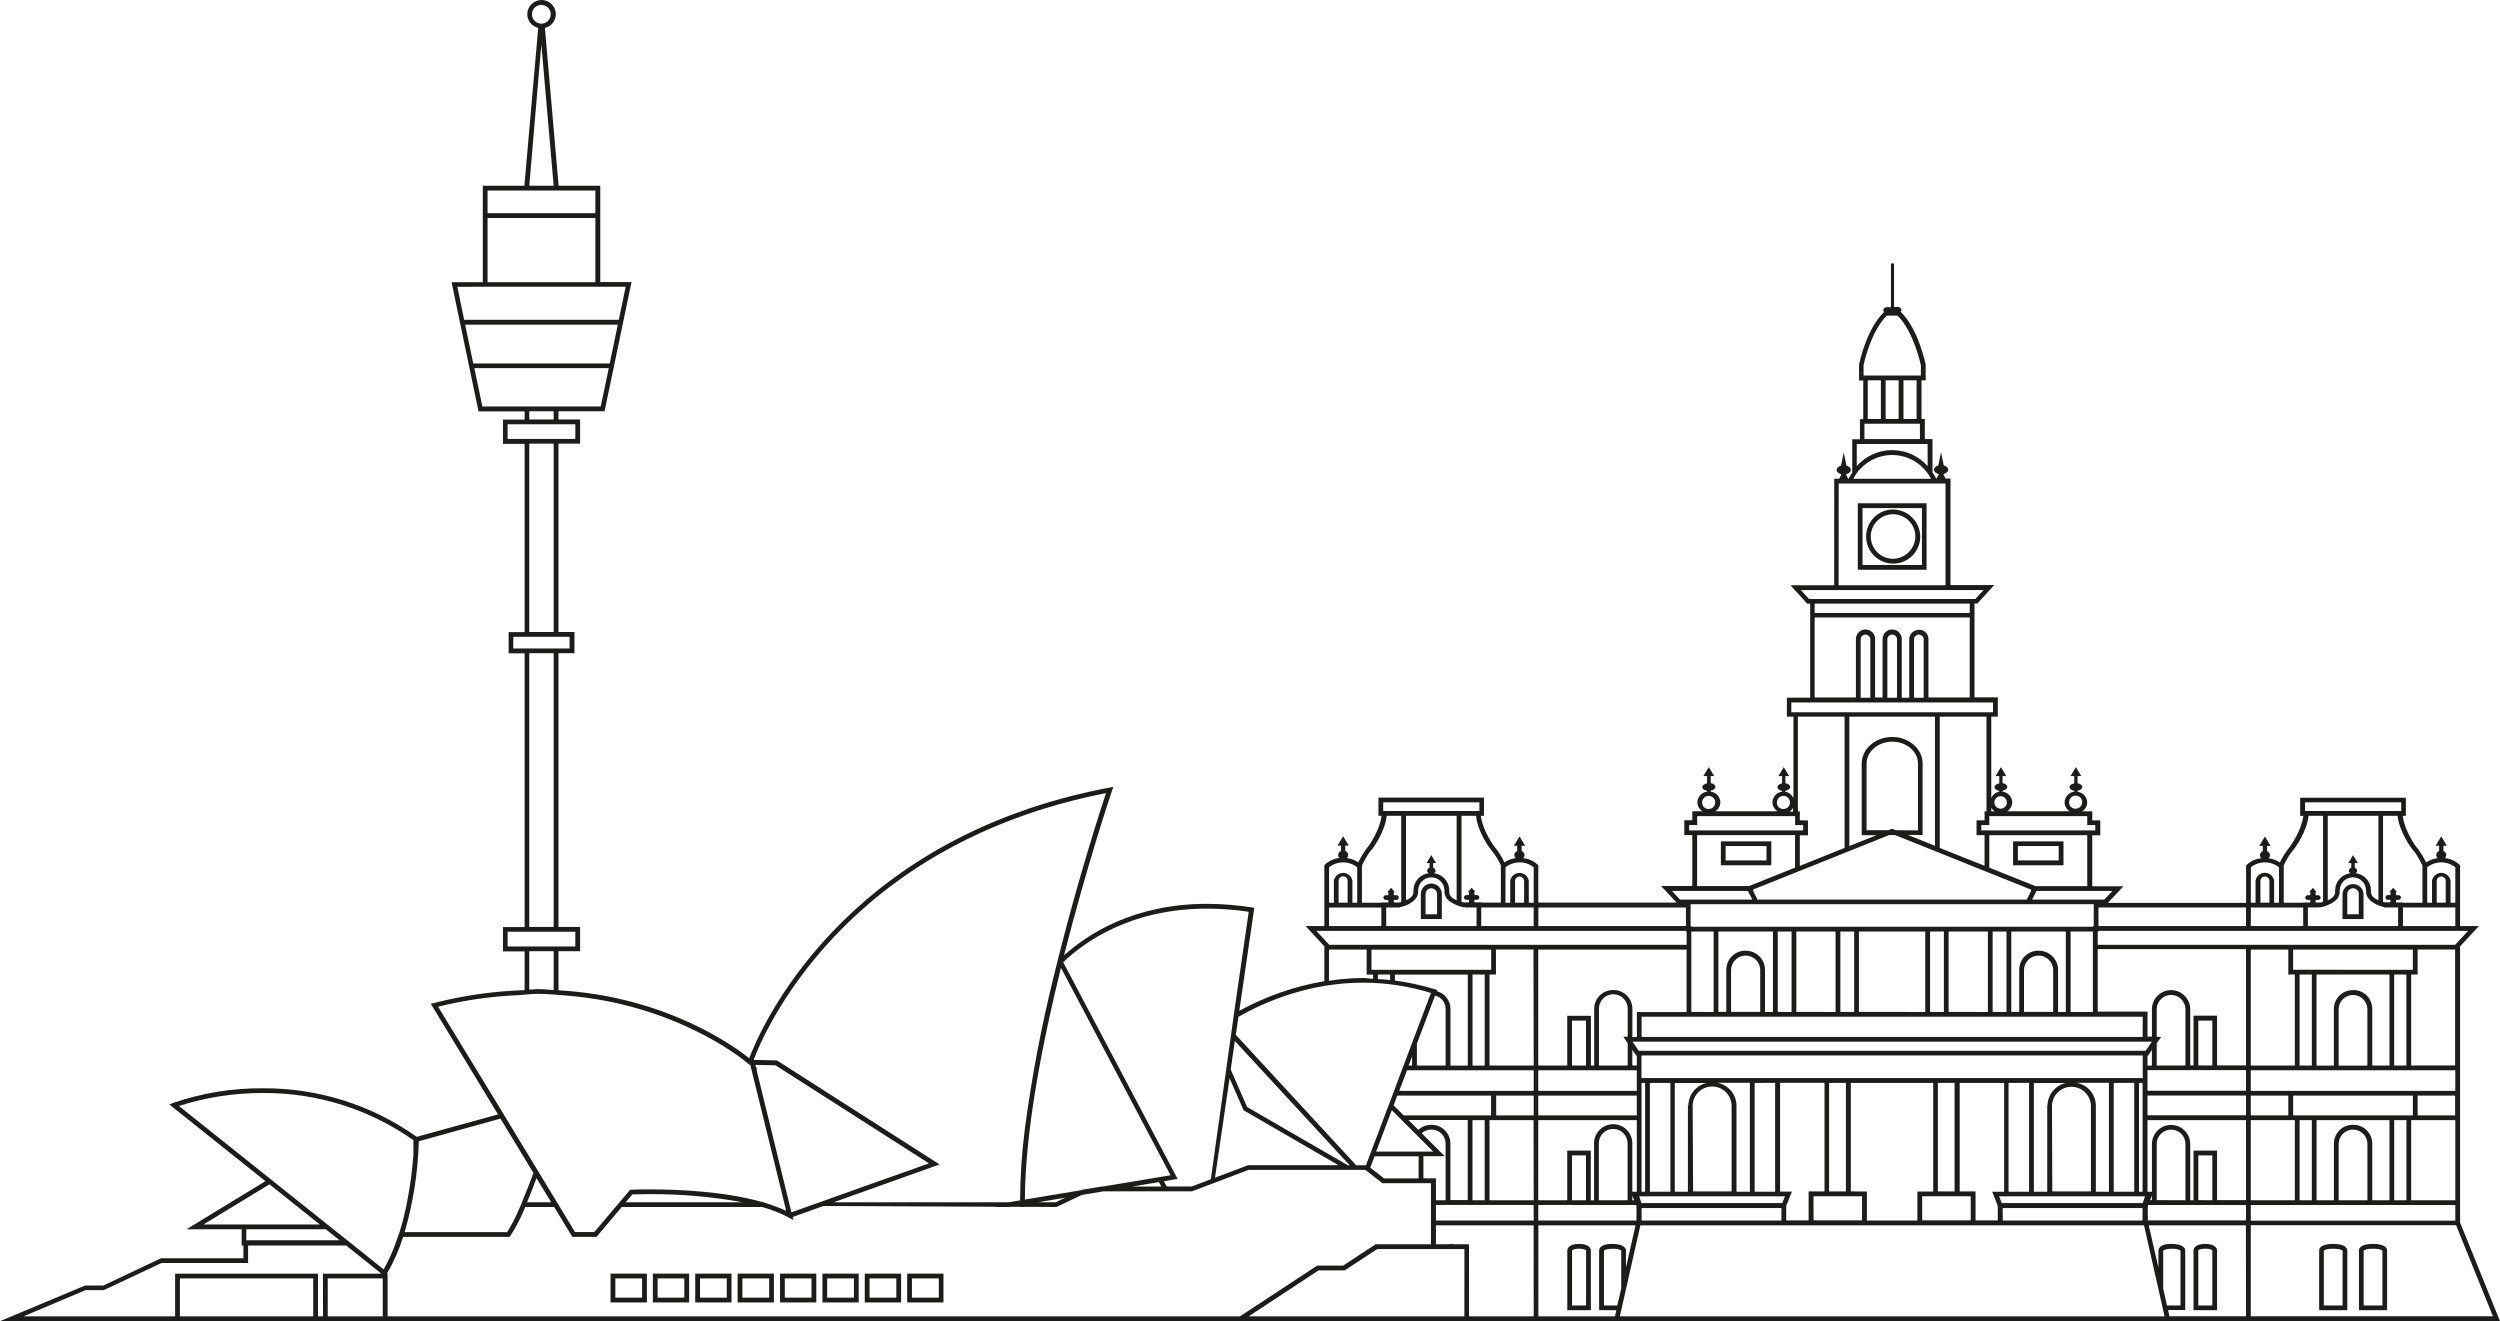 <svg preserveAspectRatio="xMidYMax meet" width="123" height="65" viewBox="0 0 123 65" fill="none" xmlns="http://www.w3.org/2000/svg">
<g clip-path="url(#clip0_87_42975)">
<path d="M30.039 64.08H31.827V62.663H30.039V64.08ZM30.275 62.898H31.591V63.845H30.275V62.898Z" fill="#1C1C1A"/>
<path d="M32.12 64.08H33.905V62.663H32.12V64.08ZM32.354 62.898H33.669V63.845H32.354V62.898Z" fill="#1C1C1A"/>
<path d="M34.206 64.08H35.991V62.663H34.206V64.08ZM34.442 62.898H35.757V63.845H34.442V62.898Z" fill="#1C1C1A"/>
<path d="M36.291 64.08H38.076V62.663H36.291V64.08ZM36.526 62.898H37.843V63.845H36.526V62.898Z" fill="#1C1C1A"/>
<path d="M38.378 64.08H40.162V62.663H38.378V64.08ZM38.612 62.898H39.927V63.845H38.612V62.898Z" fill="#1C1C1A"/>
<path d="M40.464 64.08H42.248V62.663H40.464V64.08ZM40.697 62.898H42.013V63.845H40.697V62.898Z" fill="#1C1C1A"/>
<path d="M42.546 64.08H44.334V62.663H42.546V64.08ZM42.782 62.898H44.1V63.845H42.782V62.898Z" fill="#1C1C1A"/>
<path d="M44.634 64.08H46.419V62.663H44.634V64.08ZM44.867 62.898H46.19V63.845H44.867V62.898Z" fill="#1C1C1A"/>
<path d="M77.691 61.2C77.153 61.2 77.114 61.469 77.111 61.508V64.463H78.269V61.5C78.266 61.469 78.231 61.2 77.691 61.2ZM78.034 64.23H77.345V61.529C77.354 61.503 77.437 61.435 77.694 61.435C77.951 61.435 78.029 61.511 78.037 61.511L78.034 64.23Z" fill="#1C1C1A"/>
<path d="M70.938 43.986C70.938 43.849 70.884 43.718 70.787 43.621C70.69 43.524 70.559 43.47 70.421 43.47C70.284 43.47 70.153 43.524 70.056 43.621C69.959 43.718 69.905 43.849 69.905 43.986V45.217H70.938V43.986ZM70.704 44.983H70.138V43.986C70.138 43.911 70.168 43.839 70.221 43.786C70.274 43.733 70.346 43.703 70.421 43.703C70.497 43.703 70.569 43.733 70.622 43.786C70.675 43.839 70.704 43.911 70.704 43.986V44.983Z" fill="#1C1C1A"/>
<path d="M87.148 41.395H84.667V42.573H87.148V41.395ZM86.912 42.333H84.9V41.624H86.912V42.333Z" fill="#1C1C1A"/>
<path d="M116.753 61.2C116.138 61.2 116.069 61.428 116.061 61.495V64.463H117.446V61.508C117.439 61.428 117.369 61.2 116.753 61.2ZM117.215 64.23H116.292V61.532C116.312 61.511 116.406 61.435 116.753 61.435C117.101 61.435 117.193 61.511 117.215 61.532V64.23Z" fill="#1C1C1A"/>
<path d="M114.794 61.2C114.179 61.2 114.108 61.429 114.103 61.497V64.463H115.488V61.508C115.472 61.428 115.409 61.2 114.794 61.2ZM115.255 64.23H114.332V61.532C114.352 61.511 114.446 61.435 114.794 61.435C115.141 61.435 115.232 61.511 115.255 61.532V64.23Z" fill="#1C1C1A"/>
<path d="M109.079 61.508C109.079 61.469 109.036 61.2 108.5 61.2C107.963 61.2 107.924 61.469 107.921 61.5V64.463H109.079V61.508ZM108.846 64.23H108.156V61.511C108.156 61.511 108.223 61.435 108.5 61.435C108.776 61.435 108.838 61.503 108.847 61.529L108.846 64.23Z" fill="#1C1C1A"/>
<path d="M116.286 43.986C116.279 43.854 116.221 43.729 116.125 43.638C116.028 43.547 115.901 43.496 115.768 43.496C115.636 43.496 115.508 43.547 115.412 43.638C115.316 43.729 115.258 43.854 115.251 43.986V45.217H116.286V43.986ZM116.052 44.983H115.486V43.986C115.486 43.911 115.516 43.839 115.569 43.786C115.622 43.733 115.694 43.703 115.769 43.703C115.844 43.703 115.916 43.733 115.969 43.786C116.022 43.839 116.052 43.911 116.052 43.986V44.983Z" fill="#1C1C1A"/>
<path d="M121.036 60.147V46.562L121.959 45.564H121.036V44.414V42.581L121.01 42.549C120.814 42.361 120.561 42.245 120.291 42.221C120.332 42.18 120.356 42.125 120.359 42.067C120.357 42.024 120.342 41.983 120.317 41.948C120.292 41.913 120.257 41.886 120.217 41.87V41.611H120.388L120.11 41.149L119.833 41.611H120.004V41.869C119.963 41.885 119.928 41.912 119.903 41.947C119.878 41.982 119.863 42.024 119.861 42.067C119.864 42.125 119.888 42.18 119.93 42.221C119.728 42.245 119.535 42.318 119.368 42.433C119.263 42.219 119.141 42.014 119.004 41.818C118.953 41.748 118.9 41.68 118.842 41.615C118.842 41.615 118.304 40.871 118.215 40.142H118.368V39.247H113.169V40.142H113.323C113.236 40.874 112.691 41.617 112.685 41.624V41.635C112.478 41.878 112.305 42.147 112.171 42.436C112.114 42.396 112.052 42.362 111.988 42.333C111.87 42.279 111.744 42.243 111.614 42.227C111.656 42.186 111.681 42.132 111.684 42.073C111.681 42.031 111.667 41.989 111.642 41.954C111.617 41.919 111.582 41.892 111.542 41.877V41.617H111.713L111.434 41.155L111.157 41.617H111.328V41.875C111.288 41.891 111.253 41.918 111.228 41.953C111.202 41.988 111.187 42.03 111.185 42.073C111.188 42.132 111.213 42.186 111.254 42.227C110.984 42.252 110.73 42.367 110.534 42.555L110.508 42.587V44.42H103.708L104.477 43.603H102.939V41.097H103.334V40.365H102.939V39.919H102.442C102.517 39.873 102.579 39.808 102.622 39.731C102.666 39.655 102.69 39.569 102.691 39.481C102.688 39.35 102.639 39.226 102.551 39.129C102.463 39.033 102.344 38.971 102.214 38.956V38.906C102.344 38.879 102.447 38.813 102.447 38.719C102.447 38.626 102.344 38.558 102.214 38.533V38.181H102.397L102.133 37.743L101.871 38.181H102.053V38.541C101.925 38.566 101.822 38.633 101.822 38.727C101.822 38.821 101.925 38.881 102.053 38.913V38.95C101.924 38.965 101.804 39.027 101.717 39.123C101.63 39.22 101.58 39.344 101.578 39.475C101.579 39.562 101.603 39.648 101.646 39.725C101.689 39.801 101.751 39.866 101.825 39.913H98.754C98.828 39.866 98.889 39.801 98.933 39.725C98.976 39.648 98.999 39.562 99.001 39.475C98.999 39.344 98.949 39.22 98.862 39.123C98.774 39.027 98.655 38.965 98.526 38.95V38.899C98.655 38.872 98.757 38.807 98.757 38.713C98.757 38.62 98.655 38.552 98.526 38.527V38.181H98.707L98.446 37.743L98.181 38.181H98.364V38.541C98.235 38.566 98.132 38.633 98.132 38.727C98.132 38.821 98.235 38.881 98.364 38.913V38.95C98.277 38.965 98.195 39.002 98.127 39.058C98.058 39.113 98.004 39.185 97.971 39.267V35.26H98.292V34.309H97.146V29.691H97.291L98.118 28.784H95.965V23.543H95.72L95.609 23.326C95.742 23.29 95.849 23.217 95.849 23.108C95.849 22.999 95.752 22.936 95.632 22.896L95.499 22.255L95.366 22.896C95.246 22.936 95.151 23.007 95.151 23.108C95.151 23.21 95.257 23.293 95.389 23.326L95.28 23.543H95.259C95.207 23.439 95.147 23.338 95.079 23.243V21.601H94.702V20.614H94.539V18.712H94.743V17.943C94.727 17.847 94.374 16.17 93.513 15.339C93.534 15.317 93.548 15.289 93.55 15.258C93.55 15.217 93.534 15.178 93.505 15.149C93.476 15.12 93.437 15.104 93.396 15.104H93.188V13.025C93.188 13.005 93.18 12.985 93.166 12.97C93.151 12.956 93.132 12.948 93.111 12.948C93.091 12.948 93.071 12.956 93.057 12.97C93.043 12.985 93.034 13.005 93.034 13.025V15.115H92.813C92.772 15.115 92.733 15.131 92.704 15.16C92.675 15.189 92.659 15.228 92.659 15.268C92.661 15.299 92.674 15.328 92.696 15.35C91.829 16.18 91.475 17.858 91.466 17.953V18.722H91.672V20.625H91.509V21.612H91.13V23.254C91.063 23.349 91.003 23.449 90.952 23.554H90.93L90.82 23.337C90.953 23.303 91.059 23.228 91.059 23.119C91.059 23.01 90.963 22.947 90.844 22.907L90.712 22.265L90.578 22.907C90.458 22.947 90.361 23.017 90.361 23.119C90.361 23.22 90.467 23.3 90.601 23.337L90.489 23.554H90.243V28.795H88.089L88.917 29.702H89.061V34.325H87.915V35.26H88.237V39.273C88.203 39.191 88.149 39.119 88.08 39.064C88.011 39.009 87.929 38.972 87.841 38.956V38.906C87.972 38.879 88.075 38.813 88.075 38.719C88.075 38.626 87.972 38.558 87.841 38.533V38.181H88.025L87.761 37.743L87.5 38.181H87.68V38.541C87.552 38.566 87.451 38.633 87.451 38.727C87.451 38.821 87.552 38.881 87.68 38.913V38.95C87.551 38.965 87.431 39.027 87.344 39.123C87.257 39.22 87.207 39.344 87.205 39.475C87.207 39.562 87.231 39.649 87.274 39.725C87.318 39.802 87.379 39.866 87.454 39.913H84.393C84.468 39.866 84.53 39.802 84.573 39.725C84.617 39.649 84.64 39.563 84.642 39.475C84.64 39.344 84.59 39.22 84.503 39.123C84.415 39.027 84.296 38.965 84.167 38.95V38.899C84.294 38.872 84.396 38.807 84.396 38.713C84.396 38.62 84.294 38.552 84.167 38.527V38.181H84.338L84.075 37.743L83.805 38.181H83.988V38.541C83.859 38.566 83.755 38.633 83.755 38.727C83.755 38.821 83.859 38.881 83.988 38.913V38.95C83.859 38.965 83.739 39.026 83.651 39.123C83.564 39.219 83.514 39.344 83.511 39.475C83.513 39.562 83.537 39.648 83.58 39.725C83.623 39.801 83.685 39.866 83.759 39.913H83.261V40.353H82.867V41.085H83.261V43.591H81.723L82.492 44.408H75.685V42.581L75.661 42.549C75.465 42.361 75.211 42.245 74.941 42.221C74.982 42.18 75.006 42.125 75.008 42.067C75.006 42.024 74.992 41.982 74.966 41.947C74.941 41.912 74.906 41.885 74.865 41.869V41.611H75.038L74.761 41.149L74.482 41.611H74.647V41.87C74.607 41.886 74.572 41.913 74.547 41.948C74.522 41.983 74.508 42.024 74.505 42.067C74.508 42.125 74.532 42.18 74.573 42.221C74.444 42.237 74.318 42.273 74.199 42.327C74.135 42.356 74.074 42.391 74.016 42.43C73.883 42.141 73.711 41.871 73.504 41.629L73.496 41.618C73.496 41.611 72.946 40.868 72.858 40.136H73.012V39.241H67.819V40.136H67.973C67.885 40.865 67.344 41.609 67.344 41.609C67.29 41.666 67.239 41.743 67.19 41.812C67.053 42.008 66.93 42.213 66.824 42.427C66.775 42.393 66.724 42.362 66.67 42.336C66.542 42.274 66.405 42.233 66.264 42.215C66.304 42.174 66.329 42.119 66.332 42.061C66.329 42.018 66.315 41.976 66.289 41.941C66.264 41.906 66.229 41.878 66.188 41.863V41.604H66.361L66.084 41.143L65.805 41.604H65.976V41.864C65.936 41.88 65.901 41.907 65.876 41.942C65.85 41.977 65.836 42.018 65.833 42.061C65.836 42.119 65.861 42.174 65.902 42.215C65.632 42.239 65.378 42.355 65.182 42.542L65.158 42.575V44.408V45.563H64.235L65.158 46.561V48.274C63.691 48.523 62.277 49.017 60.974 49.733L61.694 44.778L61.711 44.664L61.595 44.646C60.863 44.531 60.122 44.472 59.38 44.469C55.747 44.469 53.475 45.989 52.351 47.004C53.48 42.555 54.684 38.979 54.71 38.906L54.775 38.715L54.578 38.752C41.362 41.246 37.358 50.746 36.86 52.067C36.252 51.569 32.842 49.026 27.477 48.721V46.799H28.541V45.604H27.477V32.138H28.263V31.094H27.477V21.83H28.541V20.638H27.477V20.234H29.744L31.042 14.018L31.072 13.877H29.533V9.139H27.484L26.809 1.372C26.961 1.337 27.097 1.252 27.194 1.131C27.292 1.009 27.346 0.859 27.348 0.703C27.348 0.516 27.273 0.338 27.142 0.206C27.01 0.074 26.831 0 26.645 0C26.458 0 26.279 0.074 26.148 0.206C26.016 0.338 25.942 0.516 25.942 0.703C25.943 0.859 25.997 1.009 26.095 1.131C26.192 1.252 26.328 1.337 26.48 1.372L25.8 9.139H23.754V13.884H22.216L23.524 20.146L23.544 20.242H25.811V20.646H24.746V21.838H25.811V31.101H25.025V32.145H25.811V45.613H24.746V46.808H25.811V48.715C24.305 48.762 22.809 48.974 21.35 49.349L21.196 49.389L24.502 54.829L20.503 55.932C18.291 54.36 15.64 53.525 12.927 53.544C11.427 53.532 9.935 53.776 8.517 54.265L8.331 54.339L13.059 58.114L9.177 60.479H11.889V61.28H11.976V61.907H7.917L5.084 63.247H4.189L0 65H123L121.036 60.147ZM119.418 42.669C119.615 42.514 119.859 42.429 120.11 42.429C120.361 42.429 120.604 42.514 120.802 42.669V44.414H120.567V43.337C120.55 43.228 120.495 43.129 120.411 43.057C120.327 42.986 120.221 42.946 120.11 42.946C120 42.946 119.894 42.986 119.81 43.057C119.726 43.129 119.671 43.228 119.654 43.337V44.414H119.419L119.418 42.669ZM120.33 43.336V44.412H119.887V43.336C119.888 43.279 119.912 43.224 119.954 43.185C119.995 43.145 120.051 43.124 120.108 43.125C120.137 43.124 120.165 43.129 120.192 43.139C120.219 43.148 120.243 43.164 120.264 43.183C120.285 43.203 120.302 43.227 120.313 43.253C120.325 43.279 120.331 43.307 120.331 43.336H120.33ZM120.802 44.649V45.563H118.227V44.648L120.802 44.649ZM118.665 41.761C118.739 41.84 118.806 41.924 118.867 42.013C118.985 42.195 119.091 42.385 119.184 42.581V44.414H118.227V44.402H117.882V44.276H118.004C118.02 44.276 118.035 44.274 118.05 44.268C118.065 44.263 118.078 44.254 118.09 44.243C118.101 44.233 118.11 44.22 118.117 44.206C118.123 44.191 118.127 44.176 118.127 44.16C118.127 44.144 118.123 44.129 118.117 44.114C118.11 44.1 118.101 44.087 118.09 44.076C118.078 44.065 118.065 44.057 118.05 44.051C118.035 44.046 118.02 44.043 118.004 44.043H117.882V43.889H117.929L117.749 43.68L117.562 43.883H117.61V44.037H117.489C117.473 44.036 117.457 44.039 117.442 44.045C117.427 44.05 117.413 44.059 117.402 44.069C117.39 44.08 117.381 44.093 117.374 44.108C117.368 44.123 117.364 44.138 117.364 44.154C117.365 44.17 117.368 44.185 117.375 44.2C117.382 44.214 117.391 44.227 117.402 44.237C117.414 44.248 117.428 44.257 117.442 44.262C117.457 44.267 117.473 44.27 117.489 44.269H117.61V44.395H117.336L117.246 44.372V40.136H117.959C118.05 40.937 118.639 41.726 118.665 41.761ZM115.897 42.962C115.929 42.93 115.974 42.907 115.974 42.855C115.972 42.818 115.959 42.783 115.938 42.753C115.917 42.723 115.888 42.7 115.854 42.687V42.464H116.007L115.77 42.072L115.537 42.464H115.681V42.687C115.647 42.7 115.617 42.723 115.596 42.753C115.574 42.782 115.562 42.818 115.56 42.855C115.56 42.907 115.604 42.93 115.638 42.962C115.435 42.988 115.248 43.085 115.11 43.237C114.973 43.389 114.894 43.585 114.889 43.789V43.894C114.889 44.088 114.706 44.217 114.526 44.295V40.136H117.018V44.295C116.838 44.217 116.652 44.088 116.652 43.894V43.789C116.647 43.585 116.568 43.389 116.431 43.237C116.293 43.085 116.106 42.988 115.903 42.962H115.897ZM114.851 44.346C114.929 44.296 114.993 44.228 115.039 44.148C115.086 44.068 115.112 43.977 115.115 43.885V43.78C115.123 43.614 115.195 43.458 115.315 43.343C115.436 43.228 115.596 43.164 115.762 43.164C115.928 43.164 116.088 43.228 116.209 43.343C116.329 43.458 116.401 43.614 116.409 43.78V43.885C116.412 43.997 116.453 44.105 116.524 44.192C116.752 44.522 117.293 44.628 117.315 44.632L117.29 44.646H117.987V45.563H113.548V44.648H114.095L114.12 44.635H114.2C114.436 44.586 114.659 44.489 114.857 44.351L114.851 44.346ZM113.409 39.475H118.141V39.901H113.409V39.475ZM112.842 41.806C112.85 41.794 112.859 41.782 112.869 41.77C112.905 41.727 113.495 40.937 113.582 40.136H114.294V44.379C114.258 44.39 114.222 44.398 114.185 44.405H113.929V44.277H114.054C114.069 44.277 114.085 44.275 114.099 44.269C114.114 44.264 114.127 44.255 114.139 44.245C114.15 44.234 114.159 44.221 114.165 44.207C114.172 44.193 114.175 44.177 114.175 44.162C114.175 44.13 114.161 44.1 114.139 44.078C114.116 44.056 114.085 44.044 114.054 44.045H113.929V43.891H113.977L113.795 43.682L113.614 43.891H113.663V44.045H113.539C113.523 44.044 113.507 44.047 113.493 44.053C113.478 44.059 113.465 44.067 113.454 44.078C113.443 44.089 113.434 44.102 113.428 44.116C113.422 44.131 113.419 44.146 113.419 44.162C113.419 44.177 113.422 44.192 113.428 44.207C113.434 44.221 113.443 44.234 113.454 44.244C113.466 44.255 113.479 44.264 113.493 44.269C113.508 44.275 113.523 44.277 113.539 44.277H113.663V44.403H113.317V44.415H112.36V42.581C112.485 42.303 112.645 42.043 112.837 41.806H112.842ZM110.744 42.669C110.941 42.513 111.185 42.429 111.436 42.429C111.687 42.429 111.931 42.513 112.128 42.669V44.414H111.887V43.337C111.871 43.227 111.816 43.127 111.732 43.054C111.648 42.981 111.541 42.941 111.43 42.941C111.319 42.941 111.211 42.981 111.127 43.054C111.043 43.127 110.989 43.227 110.973 43.337V44.414H110.739L110.744 42.669ZM111.656 43.336V44.412H111.213V43.336C111.214 43.279 111.239 43.224 111.28 43.185C111.322 43.145 111.377 43.124 111.434 43.125C111.462 43.125 111.49 43.13 111.516 43.14C111.542 43.151 111.566 43.166 111.586 43.186C111.607 43.205 111.623 43.228 111.634 43.254C111.645 43.28 111.651 43.308 111.651 43.336H111.656ZM110.744 44.649H113.317V45.563H110.739L110.744 44.649ZM121.431 45.799L120.793 46.485H103.208V45.832H103.245V45.799H121.431ZM112.906 55.112V59.052H110.739V55.112H112.906ZM110.739 54.878V53.905H112.585V54.878H110.739ZM112.823 54.878V53.905H118.713V54.878H112.823ZM118.395 55.112V59.052H117.795V55.112H118.395ZM115.769 55.341C115.647 55.339 115.526 55.361 115.413 55.405C115.3 55.45 115.196 55.516 115.109 55.601C115.021 55.685 114.951 55.786 114.903 55.898C114.855 56.01 114.829 56.13 114.828 56.252V59.052H113.975V55.112H117.562V59.052H116.715V56.252C116.713 56.13 116.688 56.009 116.639 55.897C116.59 55.785 116.52 55.684 116.432 55.599C116.344 55.514 116.24 55.448 116.126 55.404C116.013 55.359 115.891 55.338 115.769 55.341ZM116.477 56.252V59.052H115.063V56.252C115.071 56.07 115.15 55.898 115.281 55.773C115.413 55.647 115.588 55.577 115.77 55.577C115.952 55.577 116.127 55.647 116.258 55.773C116.39 55.898 116.468 56.07 116.477 56.252ZM113.742 55.112V59.052H113.14V55.112H113.742ZM120.802 59.287V60.056H110.739V59.287H120.802ZM118.63 59.052V55.112H120.802V59.052H118.63ZM118.947 54.878V53.905H120.793V54.878H118.947ZM110.738 53.67V52.656H120.8V53.67H110.738ZM112.905 47.946V52.423H110.739V46.719H112.585V47.949L112.905 47.946ZM112.822 47.711V46.719H118.712V47.715L112.822 47.711ZM118.393 47.946V52.423H117.793V47.946H118.393ZM115.767 48.715C115.645 48.713 115.524 48.734 115.411 48.779C115.297 48.824 115.194 48.891 115.106 48.975C115.019 49.06 114.949 49.162 114.901 49.274C114.853 49.386 114.827 49.507 114.826 49.629V52.427H113.974V47.946H117.562V52.423H116.715V49.624C116.714 49.502 116.688 49.381 116.64 49.268C116.592 49.156 116.521 49.054 116.433 48.969C116.345 48.884 116.241 48.818 116.127 48.773C116.013 48.729 115.891 48.707 115.769 48.71L115.767 48.715ZM116.475 49.629V52.427H115.061V49.629C115.07 49.447 115.148 49.275 115.28 49.15C115.411 49.024 115.586 48.954 115.768 48.954C115.95 48.954 116.125 49.024 116.257 49.15C116.388 49.275 116.466 49.447 116.475 49.629ZM113.742 47.946V52.423H113.14V47.946H113.742ZM118.63 52.423V47.946H118.947V46.716H120.793V52.419L118.63 52.423ZM110.504 44.649V45.563H103.245V44.648L110.504 44.649ZM103.933 43.833L103.533 44.259H99.983L100.195 43.833H103.933ZM105.565 51.7H80.629L80.321 51.251H105.872L105.565 51.7ZM105.872 51.657V52.426H105.657V51.938H105.683L105.872 51.657ZM98.489 59.192L98.355 58.86H105.534L105.422 59.192H98.489ZM105.411 59.436V60.051H98.535V59.436H105.411ZM98.29 59.332V60.045H97.197V58.617H96.417V53.281H98.603V58.634H98.018L98.29 59.332ZM91.061 58.617V53.281H95.114V58.623H94.336V60.051H91.852V58.623L91.061 58.617ZM87.58 58.626V53.275H89.766V58.617H88.984V60.045H87.882V59.332L88.163 58.626H87.58ZM80.76 59.192L80.649 58.86H87.82L87.685 59.192H80.76ZM87.646 59.436V60.051H80.767V59.436H87.646ZM80.76 53.041V51.929H105.422V53.041H80.76ZM105.414 53.275V58.634H105.238V53.282L105.414 53.275ZM105.005 53.275V58.634H103.996V53.282L105.005 53.275ZM102.188 53.275H103.76V58.634H103.116V54.382C103.111 54.121 103.017 53.87 102.85 53.669C102.682 53.469 102.452 53.332 102.196 53.281L102.188 53.275ZM100.958 54.376C100.972 54.131 101.079 53.901 101.257 53.732C101.435 53.564 101.671 53.47 101.916 53.47C102.161 53.47 102.397 53.564 102.575 53.732C102.753 53.901 102.86 54.131 102.874 54.376V58.617H100.973L100.958 54.376ZM100.724 54.376V58.634H100.066V53.282H101.65C101.396 53.335 101.168 53.473 101.002 53.673C100.837 53.873 100.744 54.123 100.739 54.382L100.724 54.376ZM99.83 53.275V58.634H98.821V53.282L99.83 53.275ZM96.166 53.275V58.617H95.342V53.281L96.166 53.275ZM90.818 53.275V58.617H89.992V53.281L90.818 53.275ZM87.337 53.275V58.634H86.329V53.282L87.337 53.275ZM84.51 53.275H86.094V58.634H85.436V54.382C85.431 54.122 85.338 53.872 85.173 53.672C85.007 53.472 84.779 53.334 84.525 53.281L84.51 53.275ZM83.279 54.376C83.289 54.128 83.394 53.895 83.573 53.723C83.751 53.552 83.989 53.456 84.237 53.456C84.484 53.456 84.722 53.552 84.901 53.723C85.079 53.895 85.184 54.128 85.194 54.376V58.617H83.301L83.279 54.376ZM83.045 54.376V58.634H82.399V53.282H83.973C83.72 53.336 83.493 53.474 83.328 53.674C83.164 53.874 83.072 54.123 83.067 54.382L83.045 54.376ZM82.184 53.281V58.634H81.175V53.282L82.184 53.281ZM80.94 53.281V58.634H80.764V53.282L80.94 53.281ZM89.224 58.857H91.613V60.039H89.227L89.224 58.857ZM94.57 58.857H96.96V60.039H94.573L94.57 58.857ZM80.492 59.287L80.515 59.341V60.051H75.685V59.283L80.492 59.287ZM77.342 59.052V56.844H78.031V59.052H77.342ZM78.662 59.052V56.252C78.662 56.064 78.736 55.884 78.869 55.751C79.001 55.619 79.181 55.544 79.369 55.544C79.557 55.544 79.737 55.619 79.87 55.751C80.002 55.884 80.077 56.064 80.077 56.252V59.052H78.662ZM80.311 59.052V58.831L80.4 59.052H80.311ZM80.311 58.632V56.252C80.311 56.002 80.211 55.763 80.035 55.586C79.858 55.41 79.619 55.31 79.369 55.31C79.12 55.31 78.88 55.41 78.704 55.586C78.527 55.763 78.428 56.002 78.428 56.252V59.052H78.266V56.608H77.108V59.052H75.682V55.112H80.531V58.634L80.311 58.632ZM75.682 54.878V53.905H80.531V54.878H75.682ZM75.682 53.67V52.656H80.531V53.67H75.682ZM79.374 48.71C79.252 48.708 79.131 48.73 79.017 48.775C78.904 48.82 78.801 48.886 78.713 48.971C78.626 49.056 78.556 49.158 78.508 49.27C78.46 49.382 78.435 49.502 78.434 49.624V52.423H78.272V49.977H77.108V52.423H75.682V46.719H82.979V49.794H80.534V51.025H80.314V49.641C80.315 49.517 80.291 49.395 80.244 49.281C80.197 49.166 80.127 49.063 80.039 48.976C79.951 48.889 79.847 48.821 79.732 48.776C79.617 48.73 79.494 48.708 79.371 48.71H79.374ZM80.083 51.325V52.423H78.668V49.624C78.668 49.436 78.742 49.256 78.875 49.124C79.008 48.991 79.188 48.916 79.375 48.916C79.563 48.916 79.743 48.991 79.876 49.124C80.008 49.256 80.083 49.436 80.083 49.624V51.008H79.866L80.083 51.325ZM78.031 50.213V52.423H77.342V50.213H78.031ZM80.311 52.423V51.654L80.504 51.932H80.531V52.419L80.311 52.423ZM105.418 51.016H80.767V50.022H105.422L105.418 51.016ZM83.213 49.785V45.832H84.311V49.79L83.213 49.785ZM85.886 46.773C85.638 46.769 85.398 46.864 85.219 47.037C85.04 47.21 84.937 47.447 84.933 47.696V49.785H84.545V45.832H87.229V49.79H86.839V47.7C86.834 47.452 86.732 47.216 86.554 47.043C86.376 46.87 86.138 46.775 85.89 46.777L85.886 46.773ZM86.603 47.696V49.785H85.168V47.7C85.177 47.516 85.256 47.342 85.39 47.214C85.523 47.086 85.701 47.015 85.886 47.015C86.07 47.015 86.248 47.086 86.382 47.214C86.515 47.342 86.595 47.516 86.603 47.7V47.696ZM87.465 49.785V45.832H88.145V49.79L87.465 49.785ZM88.38 49.785V45.832H90.31V49.79L88.38 49.785ZM90.546 49.785V45.832H91.226V49.79L90.546 49.785ZM91.459 49.785V45.832H94.723V49.79L91.459 49.785ZM94.959 49.785V45.832H95.639V49.79L94.959 49.785ZM95.872 49.785V45.832H97.804V49.79L95.872 49.785ZM98.038 49.785V45.832H98.72V49.79L98.038 49.785ZM100.298 46.773C100.049 46.77 99.81 46.865 99.631 47.038C99.453 47.211 99.35 47.447 99.346 47.696V49.785H98.955V45.832H101.638V49.79H101.258V47.7C101.255 47.577 101.229 47.455 101.18 47.342C101.13 47.229 101.059 47.126 100.97 47.041C100.882 46.955 100.777 46.888 100.662 46.842C100.547 46.797 100.424 46.775 100.301 46.777L100.298 46.773ZM101.016 47.696V49.785H99.581V47.7C99.59 47.516 99.669 47.342 99.802 47.214C99.936 47.086 100.114 47.015 100.299 47.015C100.483 47.015 100.661 47.086 100.795 47.214C100.928 47.342 101.008 47.516 101.016 47.7V47.696ZM101.873 49.79V45.832H102.97V49.79H101.873ZM103.011 45.563H102.973V45.595H83.216V45.563H83.179V44.486H103.011V45.563ZM86.257 43.763L86.612 43.622L89.074 42.636H89.083L89.606 42.425L90.755 41.964L90.989 41.87L92.951 41.083H93.231L95.202 41.872L95.437 41.966L96.586 42.427L97.105 42.641H97.114L99.575 43.627L99.93 43.768V43.836L99.719 44.259H86.469L86.257 43.833V43.763ZM86.045 43.596H83.498V41.089H88.317V42.687L86.612 43.37L86.045 43.596ZM88.551 40.357V39.919H88.455V35.26H90.753V41.718L89.604 42.179L88.551 42.602V41.098H88.952V40.367L88.551 40.357ZM94.593 41.081V37.566C94.593 36.846 93.921 36.259 93.094 36.259C92.268 36.259 91.596 36.846 91.596 37.566V41.091H92.327L90.987 41.626V35.26H95.202V41.614L93.864 41.078L94.593 41.081ZM93.278 40.846L93.094 40.774L92.913 40.846H91.836V37.566C91.836 36.976 92.404 36.49 93.099 36.49C93.794 36.49 94.364 36.971 94.364 37.566V40.855L93.278 40.846ZM97.64 41.089V42.593L96.586 42.179L95.437 41.718V35.26H97.735V39.919H97.64V40.359H97.245V41.091L97.64 41.089ZM97.874 42.688V41.091H102.693V43.597H100.144L99.578 43.371L97.874 42.688ZM101.799 39.481C101.796 39.416 101.812 39.352 101.846 39.297C101.88 39.242 101.929 39.198 101.988 39.172C102.047 39.145 102.112 39.136 102.176 39.147C102.239 39.158 102.298 39.187 102.345 39.232C102.392 39.277 102.424 39.334 102.438 39.397C102.451 39.461 102.445 39.526 102.421 39.586C102.397 39.646 102.356 39.697 102.302 39.733C102.248 39.769 102.185 39.788 102.121 39.788C102.079 39.79 102.038 39.784 101.999 39.769C101.96 39.754 101.924 39.732 101.894 39.703C101.864 39.675 101.84 39.64 101.824 39.602C101.807 39.563 101.799 39.522 101.799 39.481ZM102.693 40.153V40.594H103.087V40.855H97.48V40.594H97.874V40.153H102.693ZM98.446 39.173C98.506 39.176 98.564 39.197 98.612 39.232C98.661 39.268 98.698 39.317 98.719 39.373C98.74 39.43 98.744 39.491 98.73 39.55C98.717 39.608 98.686 39.661 98.643 39.703C98.599 39.745 98.544 39.772 98.485 39.783C98.426 39.794 98.365 39.787 98.309 39.763C98.254 39.739 98.207 39.7 98.174 39.65C98.141 39.6 98.123 39.541 98.123 39.481C98.123 39.439 98.131 39.398 98.148 39.359C98.164 39.321 98.188 39.286 98.218 39.258C98.249 39.229 98.284 39.206 98.323 39.192C98.362 39.178 98.404 39.171 98.446 39.173ZM98.138 39.919H97.972V39.747C98.014 39.815 98.07 39.874 98.137 39.919H98.138ZM92.833 15.527H93.358C94.16 16.316 94.503 17.953 94.507 17.969V18.476H91.687V17.969C91.687 17.953 92.028 16.316 92.833 15.527ZM94.46 20.849V21.601H91.73V20.849H94.46ZM91.893 20.614V18.712H92.539V20.614H91.893ZM92.773 20.614V18.712H93.413V20.614H92.773ZM93.651 20.614V18.712H94.297V20.614H93.651ZM91.352 21.844H94.839V22.931C94.62 22.684 94.352 22.487 94.051 22.351C93.751 22.216 93.425 22.146 93.095 22.146C92.766 22.146 92.44 22.216 92.139 22.351C91.838 22.487 91.57 22.684 91.352 22.931V21.844ZM91.524 23.074C91.724 22.857 91.967 22.684 92.237 22.565C92.508 22.447 92.8 22.386 93.095 22.386C93.391 22.386 93.683 22.447 93.953 22.565C94.224 22.684 94.466 22.857 94.666 23.074C94.799 23.22 94.913 23.381 95.005 23.556H91.186C91.276 23.377 91.39 23.211 91.524 23.062V23.074ZM90.464 23.789H95.72V28.796H90.46L90.464 23.789ZM89.003 29.47L88.603 29.03H97.588L97.188 29.47H89.003ZM94.406 30.994C94.345 30.992 94.284 31.003 94.227 31.026C94.169 31.048 94.117 31.082 94.073 31.125C94.029 31.168 93.994 31.219 93.97 31.276C93.947 31.333 93.934 31.394 93.934 31.455V34.328H93.567V31.441C93.567 31.316 93.517 31.196 93.428 31.107C93.34 31.019 93.22 30.969 93.094 30.969C92.969 30.969 92.849 31.019 92.76 31.107C92.672 31.196 92.622 31.316 92.622 31.441V34.314H92.255V31.441C92.255 31.316 92.205 31.196 92.116 31.107C92.028 31.019 91.908 30.969 91.782 30.969C91.657 30.969 91.537 31.019 91.448 31.107C91.36 31.196 91.31 31.316 91.31 31.441V34.314H89.28V30.38H96.911V34.314H94.88V31.441C94.88 31.38 94.868 31.319 94.844 31.262C94.82 31.206 94.784 31.154 94.74 31.112C94.696 31.069 94.644 31.035 94.587 31.013C94.529 30.991 94.468 30.98 94.406 30.982V30.994ZM94.645 31.455V34.328H94.17V31.441C94.174 31.381 94.202 31.326 94.246 31.285C94.29 31.245 94.347 31.222 94.407 31.222C94.467 31.222 94.525 31.245 94.569 31.285C94.613 31.326 94.64 31.381 94.645 31.441V31.455ZM93.333 31.455V34.328H92.858V31.441C92.862 31.381 92.889 31.326 92.933 31.285C92.978 31.245 93.035 31.222 93.095 31.222C93.155 31.222 93.213 31.245 93.257 31.285C93.301 31.326 93.328 31.381 93.333 31.441V31.455ZM92.021 31.455V34.328H91.546V31.441C91.55 31.381 91.577 31.326 91.621 31.285C91.665 31.245 91.723 31.222 91.783 31.222C91.843 31.222 91.901 31.245 91.945 31.285C91.989 31.326 92.016 31.381 92.021 31.441V31.455ZM89.28 30.159V29.697H96.911V30.159H89.28ZM88.134 35.044V34.561H98.057V35.044H88.134ZM87.423 39.495C87.42 39.43 87.436 39.366 87.47 39.311C87.504 39.256 87.553 39.212 87.612 39.185C87.671 39.158 87.736 39.15 87.8 39.161C87.864 39.172 87.922 39.201 87.969 39.246C88.016 39.291 88.048 39.348 88.062 39.411C88.075 39.474 88.07 39.54 88.045 39.6C88.021 39.66 87.98 39.711 87.926 39.747C87.872 39.783 87.809 39.802 87.745 39.802C87.702 39.804 87.659 39.797 87.619 39.782C87.579 39.766 87.543 39.743 87.513 39.712C87.483 39.682 87.459 39.646 87.444 39.606C87.428 39.566 87.421 39.523 87.423 39.481V39.495ZM88.22 39.761V39.933H88.054C88.122 39.883 88.178 39.82 88.22 39.747V39.761ZM83.745 39.495C83.742 39.43 83.759 39.366 83.792 39.311C83.826 39.256 83.875 39.212 83.934 39.185C83.992 39.159 84.058 39.15 84.121 39.161C84.185 39.171 84.244 39.201 84.291 39.245C84.338 39.29 84.37 39.347 84.384 39.41C84.397 39.473 84.392 39.539 84.368 39.599C84.344 39.659 84.303 39.71 84.249 39.746C84.196 39.783 84.133 39.802 84.068 39.802C84.025 39.804 83.983 39.797 83.943 39.782C83.903 39.767 83.866 39.743 83.836 39.713C83.805 39.683 83.781 39.646 83.766 39.606C83.75 39.566 83.743 39.524 83.745 39.481V39.495ZM83.107 40.855V40.594H83.502V40.153H88.321V40.594H88.715V40.855H83.107ZM82.261 43.833H86L86.211 44.259H82.658L82.261 43.833ZM75.69 44.649H82.948V45.563H75.685L75.69 44.649ZM74.073 42.669C74.271 42.514 74.514 42.429 74.765 42.429C75.016 42.429 75.26 42.514 75.458 42.669V44.414H75.216V43.337C75.199 43.228 75.144 43.129 75.06 43.057C74.977 42.986 74.87 42.946 74.76 42.946C74.65 42.946 74.543 42.986 74.46 43.057C74.376 43.129 74.321 43.228 74.304 43.337V44.414H74.069L74.073 42.669ZM74.987 43.336V44.412H74.542V43.336C74.543 43.307 74.549 43.279 74.561 43.253C74.572 43.227 74.589 43.203 74.61 43.184C74.63 43.164 74.655 43.149 74.682 43.139C74.708 43.129 74.737 43.124 74.765 43.125C74.822 43.125 74.876 43.147 74.917 43.187C74.957 43.226 74.981 43.279 74.982 43.336H74.987ZM75.456 44.649V45.563H72.876V44.648L75.456 44.649ZM73.33 41.77C73.34 41.782 73.349 41.794 73.358 41.806C73.551 42.041 73.714 42.299 73.842 42.575V44.408H72.884V44.395H72.54V44.269H72.664C72.68 44.27 72.695 44.267 72.71 44.261C72.724 44.256 72.737 44.248 72.748 44.237C72.76 44.226 72.768 44.213 72.775 44.199C72.781 44.185 72.784 44.169 72.784 44.154C72.784 44.138 72.781 44.123 72.775 44.109C72.768 44.094 72.76 44.082 72.748 44.071C72.737 44.06 72.724 44.051 72.71 44.045C72.695 44.04 72.68 44.037 72.664 44.037H72.54V43.883H72.587L72.406 43.674L72.224 43.883H72.272V44.037H72.149C72.133 44.037 72.118 44.039 72.103 44.045C72.088 44.051 72.075 44.059 72.064 44.07C72.052 44.081 72.043 44.094 72.037 44.108C72.031 44.123 72.028 44.138 72.027 44.154C72.028 44.17 72.031 44.185 72.037 44.199C72.043 44.214 72.052 44.227 72.064 44.237C72.075 44.248 72.088 44.256 72.103 44.262C72.118 44.267 72.133 44.27 72.149 44.269H72.272V44.397H72.018C71.981 44.391 71.944 44.382 71.907 44.371V40.136H72.621C72.698 40.937 73.29 41.727 73.326 41.77H73.33ZM68.87 44.635C68.899 44.635 69.431 44.525 69.66 44.196C69.731 44.108 69.771 44 69.774 43.888V43.783C69.782 43.617 69.854 43.461 69.974 43.346C70.094 43.231 70.254 43.167 70.421 43.167C70.587 43.167 70.747 43.231 70.867 43.346C70.988 43.461 71.059 43.617 71.068 43.783V43.888C71.072 43.981 71.098 44.071 71.144 44.151C71.191 44.231 71.255 44.299 71.334 44.349C71.531 44.488 71.754 44.585 71.99 44.635H72.069L72.095 44.648H72.647V45.563H68.202V44.648H68.899L68.87 44.635ZM70.554 42.962C70.586 42.93 70.631 42.907 70.631 42.855C70.629 42.818 70.617 42.783 70.595 42.753C70.574 42.723 70.545 42.7 70.511 42.687V42.464H70.655L70.42 42.072L70.186 42.464H70.332V42.687C70.298 42.7 70.269 42.723 70.247 42.753C70.226 42.783 70.214 42.818 70.212 42.855C70.212 42.907 70.257 42.93 70.289 42.962C70.086 42.988 69.899 43.086 69.762 43.237C69.625 43.389 69.547 43.585 69.542 43.789V43.894C69.542 44.088 69.356 44.217 69.176 44.295V40.136H71.667V44.295C71.487 44.217 71.304 44.088 71.304 43.894V43.789C71.299 43.585 71.22 43.389 71.083 43.237C70.945 43.085 70.757 42.987 70.554 42.962ZM68.054 39.475H72.786V39.901H68.054V39.475ZM67.322 42.013C67.383 41.924 67.451 41.84 67.525 41.761C67.551 41.726 68.14 40.937 68.227 40.136H68.939V44.379L68.848 44.402H68.576V44.276H68.697C68.713 44.276 68.729 44.274 68.743 44.268C68.758 44.263 68.772 44.254 68.783 44.244C68.795 44.233 68.804 44.22 68.811 44.206C68.817 44.191 68.821 44.176 68.822 44.16C68.821 44.144 68.818 44.129 68.811 44.114C68.805 44.1 68.796 44.087 68.784 44.076C68.772 44.065 68.759 44.056 68.744 44.051C68.729 44.045 68.713 44.043 68.697 44.043H68.576V43.889H68.622L68.442 43.68L68.262 43.889H68.306V44.043H68.186C68.171 44.043 68.155 44.045 68.14 44.051C68.125 44.056 68.112 44.065 68.1 44.076C68.089 44.087 68.08 44.1 68.073 44.114C68.067 44.129 68.064 44.144 68.064 44.16C68.064 44.176 68.067 44.191 68.073 44.206C68.08 44.22 68.089 44.233 68.1 44.244C68.112 44.255 68.126 44.263 68.14 44.269C68.155 44.274 68.171 44.276 68.186 44.276H68.306V44.402H67.962V44.414H67.007V42.581C67.1 42.385 67.205 42.196 67.322 42.013ZM65.39 42.669C65.588 42.514 65.831 42.429 66.082 42.429C66.333 42.429 66.577 42.514 66.775 42.669V44.414H66.539V43.337C66.522 43.228 66.467 43.129 66.383 43.057C66.3 42.986 66.193 42.946 66.083 42.946C65.973 42.946 65.866 42.986 65.783 43.057C65.699 43.129 65.644 43.228 65.627 43.337V44.414H65.392L65.39 42.669ZM66.302 43.336V44.412H65.859V43.336C65.859 43.277 65.883 43.221 65.924 43.179C65.966 43.138 66.022 43.114 66.081 43.114C66.139 43.114 66.196 43.138 66.237 43.179C66.279 43.221 66.302 43.277 66.302 43.336ZM65.388 44.649H67.962V45.563H65.388V44.649ZM64.764 45.799H82.944V45.832H82.982V46.485H65.401L64.764 45.799ZM67.476 47.715V46.724H73.366V47.715H67.476ZM73.049 47.951V52.427H72.449V47.946L73.049 47.951ZM70.691 48.767L70.712 48.71L70.594 48.672C69.952 48.475 69.295 48.331 68.629 48.243V47.951H72.215V52.427H71.363V49.629C71.36 49.431 71.293 49.239 71.171 49.083C71.05 48.927 70.882 48.815 70.691 48.763V48.767ZM69.571 51.723L70.605 48.983C70.75 49.016 70.88 49.098 70.975 49.214C71.069 49.33 71.121 49.474 71.124 49.624V52.423H69.711V51.346L69.571 51.723ZM68.393 48.22C68.193 48.195 67.993 48.184 67.791 48.171V47.946H68.393V48.22ZM65.385 46.719H67.239V47.949H67.557V48.157C67.391 48.157 67.228 48.118 67.062 48.118C66.501 48.122 65.94 48.168 65.385 48.254V46.719ZM67.062 48.347C68.195 48.349 69.321 48.519 70.403 48.853L68.662 53.467V53.477L68.39 54.203L68.296 54.442L67.205 57.331H66.725L60.803 50.914L60.931 50.027C62.209 49.302 64.389 48.347 67.065 48.347H67.062ZM69.475 51.971V52.423H69.306L69.269 52.521L69.475 51.971ZM69.063 54.878L68.567 54.382L68.746 53.905H73.361V54.878H69.063ZM73.046 55.112V59.052H72.446V55.112H73.046ZM70.417 55.341C70.18 55.342 69.952 55.431 69.777 55.59L69.943 55.757C70.074 55.64 70.242 55.576 70.417 55.575C70.508 55.573 70.598 55.589 70.683 55.622C70.768 55.655 70.845 55.704 70.911 55.767C70.977 55.83 71.029 55.905 71.066 55.988C71.103 56.071 71.123 56.161 71.124 56.252V59.052H70.648V57.975H70.032V56.884H71.08L69.777 55.583L69.297 55.105H72.212V59.044H71.36V56.252C71.358 56.13 71.333 56.01 71.284 55.898C71.236 55.787 71.166 55.686 71.079 55.601C70.992 55.517 70.889 55.45 70.775 55.405C70.662 55.361 70.542 55.339 70.42 55.341H70.417ZM67.707 56.658L68.476 54.62L70.515 56.658H67.707ZM69.797 56.891V57.978H68.099L67.417 57.45L67.628 56.891H69.797ZM61.357 54.463L60.551 52.618L60.754 51.217L66.405 57.334H66.319L61.357 54.463ZM65.852 57.328H61.406L59.777 57.943L60.496 53.051L61.168 54.589L61.183 54.625L65.852 57.328ZM59.374 44.705C60.065 44.705 60.755 44.757 61.438 44.858L60.766 49.489L59.573 58.019L58.636 58.374H57.405L57.264 58.115L57.785 58.028L57.939 58.002L52.311 47.342C53.325 46.373 55.601 44.705 59.377 44.705H59.374ZM56.896 57.939L54.281 58.375H54.223L53.235 58.537L53.194 58.557L50.425 59.018C50.433 55.697 51.263 51.398 52.199 47.614L57.591 57.823L57.147 57.897L56.896 57.939ZM57.135 58.377H55.706L57.016 58.16L57.135 58.377ZM52.415 58.926L51.943 59.15H51.076L52.415 58.926ZM54.415 39.021C54.147 39.825 53.098 43.064 52.108 46.974L52.022 47.316L52.002 47.4C52.002 47.417 52.002 47.434 51.989 47.451L51.914 47.751L51.863 47.96C51.243 50.452 50.762 52.976 50.425 55.521C50.275 56.694 50.196 57.875 50.187 59.058L49.638 59.15H41.024L46.004 57.371L46.229 57.29L38.255 52.19L38.229 52.172L37.101 52.147H37.078C37.538 50.914 41.436 41.564 54.421 39.021H54.415ZM37.157 52.4V52.392L38.153 52.412L45.704 57.237L45.041 57.476L43.114 58.157L41.548 58.715L40.334 59.15L40.208 59.193L38.938 59.645L38.619 58.344L37.215 52.604L37.255 52.632L37.157 52.4ZM22.885 15.973H30.395L29.998 17.883H23.284L22.885 15.973ZM26.172 0.703C26.172 0.612 26.199 0.522 26.25 0.446C26.301 0.371 26.373 0.311 26.457 0.277C26.541 0.242 26.634 0.232 26.724 0.25C26.813 0.268 26.896 0.312 26.96 0.377C27.025 0.441 27.069 0.523 27.086 0.613C27.104 0.702 27.095 0.795 27.06 0.879C27.025 0.964 26.966 1.036 26.89 1.086C26.814 1.137 26.725 1.164 26.634 1.164C26.573 1.164 26.513 1.152 26.457 1.129C26.401 1.106 26.35 1.072 26.308 1.029C26.265 0.986 26.231 0.935 26.207 0.879C26.184 0.823 26.172 0.763 26.172 0.703ZM26.634 2.187L27.241 9.139H26.04L26.634 2.187ZM23.988 9.374H29.292V10.489H23.988V9.374ZM23.988 10.724H29.292V13.884H23.988V10.724ZM23.754 14.107H30.784L30.444 15.735H22.836L22.502 14.112L23.754 14.107ZM23.733 19.999L23.337 18.112H29.952L29.556 19.999H23.733ZM26.04 20.234H27.24V20.638H26.04V20.234ZM24.974 20.874H28.306V21.595H24.974V20.874ZM26.04 21.83H27.24V31.094H26.04V21.83ZM25.663 31.904H25.254V31.329H28.023V31.904H25.663ZM26.04 32.138H27.24V45.606H26.04V32.138ZM25.468 46.565H24.974V45.841H28.306V46.565H25.468ZM26.04 46.8H27.24V48.709C26.977 48.698 26.732 48.663 26.458 48.663C26.32 48.663 26.178 48.689 26.04 48.692V46.8ZM21.555 49.529C22.845 49.209 24.164 49.019 25.492 48.961C25.814 48.944 26.14 48.897 26.458 48.897C26.957 48.897 27.415 48.946 27.881 48.983C33.063 49.401 36.317 51.92 36.774 52.3V52.312L36.844 52.356L36.867 52.38H36.877L36.918 52.407L38.492 58.8L38.506 58.857L38.619 59.327L38.679 59.57C38.526 59.498 38.361 59.436 38.195 59.372C38.029 59.307 37.823 59.235 37.626 59.173L37.57 59.15H37.53C35.711 58.62 33.393 58.517 31.977 58.517C31.415 58.517 31.055 58.532 31.055 58.534H31.004L30.484 59.149L30.292 59.375L29.239 60.617H28.29L27.454 59.233L27.398 59.144L26.448 57.576L26.355 57.422L24.863 54.961L24.849 54.938L24.596 54.52L21.555 49.529ZM36.531 59.15H30.785L31.11 58.766C31.225 58.766 31.538 58.751 31.973 58.751C33.501 58.744 35.027 58.878 36.531 59.15ZM27.118 59.15H25.932C26.103 58.74 26.263 58.328 26.394 57.965L27.118 59.15ZM20.607 56.149L24.622 55.037L26.245 57.711C26.091 58.126 25.905 58.615 25.692 59.121V59.129C25.688 59.137 25.685 59.145 25.682 59.153L25.606 59.327C25.597 59.347 25.588 59.368 25.579 59.392C25.405 59.819 25.195 60.23 24.953 60.622H19.909C20.33 59.166 20.565 57.663 20.607 56.149ZM10.012 60.244L13.259 58.269L15.734 60.244H10.012ZM16.026 60.479L16.706 61.02H12.119V60.479H16.026ZM15.411 64.765H8.851V62.898H15.41L15.411 64.765ZM15.893 64.765H15.645V62.663H8.617V64.765H1.155L4.213 63.473H5.11L7.943 62.141H12.207V61.28H17.032L18.763 62.664H15.888L15.893 64.765ZM18.832 64.765H16.125V62.898H18.831L18.832 64.765ZM17.378 61.255L17.083 61.02L16.402 60.479L16.108 60.244L13.472 58.14L13.459 58.129L8.803 54.413C10.138 53.987 11.531 53.772 12.932 53.776C15.587 53.757 18.181 54.571 20.349 56.104L20.338 56.133V56.842C20.282 57.606 20.179 58.366 20.03 59.118C20.012 59.207 20 59.296 19.98 59.389C19.892 59.79 19.789 60.197 19.661 60.61C19.634 60.697 19.597 60.785 19.566 60.874C19.388 61.423 19.158 61.953 18.877 62.456L17.378 61.255ZM19.07 64.765V62.663H19.038C19.369 62.09 19.637 61.483 19.838 60.853H25.076L25.109 60.805C25.401 60.357 25.646 59.881 25.842 59.384H27.266L28.124 60.797L28.16 60.853H29.35L30.593 59.384H37.492C37.943 59.505 38.38 59.677 38.793 59.895L38.836 59.936L38.856 59.928L39.038 60.03L39.001 59.876L40.514 59.335L48.985 59.372V59.384H49.676L49.733 59.375H50.194V59.384H50.416V59.376L51.975 59.384L53.229 58.791L54.306 58.612H58.65L59.033 58.468L59.291 58.369L59.333 58.354L59.53 58.28L61.431 57.557H67.171L67.963 58.172L67.993 58.215H68.019H70.403V61.217H67.683L66.079 62.269H64.802L61.006 64.763L19.07 64.765ZM72.047 64.765H61.434L64.873 62.504H66.158L67.762 61.454H72.049L72.047 64.765ZM75.458 64.765H72.275V61.219H71.578C71.521 61.209 71.463 61.203 71.404 61.2C71.346 61.203 71.287 61.209 71.229 61.219H70.648V60.287H75.454L75.458 64.765ZM75.458 60.051H70.648V59.283H75.454L75.458 60.051ZM75.458 59.052H73.284V55.112H75.451L75.458 59.052ZM75.458 54.878H73.612V53.905H75.458V54.878ZM75.458 53.67H68.843L69.226 52.656H75.458V53.67ZM75.458 52.423H73.284V47.946H73.601V46.716H75.447L75.458 52.423ZM79.457 64.765H75.688V60.287H80.467L79.998 62.367V61.508C79.989 61.429 79.914 61.212 79.338 61.2C78.763 61.188 78.688 61.426 78.678 61.508V64.463H79.525L79.457 64.765ZM78.914 64.23V61.532C78.934 61.511 79.028 61.443 79.338 61.438C79.649 61.434 79.745 61.511 79.764 61.532V63.401L79.569 64.23H78.914ZM79.697 64.765L79.735 64.593C79.735 64.568 79.752 64.52 79.764 64.463C79.789 64.351 79.826 64.19 79.866 64.014C79.952 63.628 80.054 63.181 80.103 62.964L80.132 62.83L80.707 60.287H105.486L106.06 62.83L106.091 62.964C106.14 63.181 106.244 63.628 106.328 64.014C106.368 64.19 106.403 64.351 106.427 64.463C106.44 64.52 106.451 64.568 106.457 64.593L106.495 64.765H79.697ZM106.429 63.401V61.532C106.449 61.511 106.543 61.443 106.855 61.438C107.167 61.434 107.26 61.511 107.28 61.532V64.23H106.615L106.429 63.401ZM110.504 64.759H106.735L106.669 64.451H107.513V61.508C107.513 61.429 107.429 61.212 106.855 61.2C106.281 61.188 106.204 61.426 106.195 61.508V62.367L105.718 60.287H110.498L110.504 64.759ZM110.504 60.045H105.672V59.341L105.695 59.287H110.504V60.045ZM105.788 59.046L105.875 58.824V59.046H105.788ZM106.111 59.046V56.252C106.119 56.07 106.197 55.898 106.329 55.773C106.461 55.647 106.635 55.577 106.817 55.577C106.999 55.577 107.174 55.647 107.306 55.773C107.438 55.898 107.516 56.07 107.524 56.252V59.052L106.111 59.046ZM108.156 59.046V56.844H108.846V59.052L108.156 59.046ZM110.504 59.046H109.079V56.608H107.921V59.052H107.76V56.252C107.75 56.008 107.646 55.778 107.471 55.61C107.295 55.441 107.061 55.347 106.817 55.347C106.574 55.347 106.34 55.441 106.164 55.61C105.989 55.778 105.885 56.008 105.875 56.252V58.634H105.657V55.112H110.504V59.046ZM110.504 54.872H105.657V53.899H110.504V54.872ZM110.504 53.664H105.657V52.65H110.504V53.664ZM106.111 51.009V49.625C106.119 49.444 106.197 49.272 106.329 49.147C106.461 49.021 106.635 48.951 106.817 48.951C106.999 48.951 107.174 49.021 107.306 49.147C107.438 49.272 107.516 49.444 107.524 49.625V52.424H106.111V51.326L106.328 51.019L106.111 51.009ZM108.156 52.416V50.213H108.846V52.423L108.156 52.416ZM110.504 52.416H109.079V49.971H107.921V52.416H107.76V49.618C107.75 49.374 107.646 49.145 107.471 48.976C107.295 48.807 107.061 48.713 106.817 48.713C106.574 48.713 106.34 48.807 106.164 48.976C105.989 49.145 105.885 49.374 105.875 49.618V51.002H105.657V49.772H103.208V46.696H110.504V52.416ZM110.739 60.281H120.839L122.652 64.759H110.739V60.281Z" fill="#1C1C1A"/>
<path d="M101.524 41.395H99.043V42.573H101.524V41.395ZM101.288 42.333H99.278V41.624H101.288V42.333Z" fill="#1C1C1A"/>
<path d="M91.403 28.032H94.787V24.761H91.403V28.032ZM91.636 24.998H94.559V27.798H91.636V24.998Z" fill="#1C1C1A"/>
<path d="M93.094 25.066C92.833 25.076 92.58 25.162 92.368 25.315C92.155 25.467 91.992 25.679 91.899 25.923C91.806 26.168 91.787 26.434 91.844 26.689C91.901 26.945 92.032 27.177 92.221 27.359C92.409 27.54 92.647 27.662 92.904 27.709C93.161 27.756 93.427 27.727 93.668 27.625C93.908 27.522 94.114 27.351 94.258 27.133C94.402 26.915 94.479 26.659 94.479 26.397C94.475 26.219 94.437 26.043 94.365 25.88C94.294 25.716 94.191 25.569 94.063 25.445C93.934 25.321 93.782 25.224 93.616 25.159C93.45 25.094 93.273 25.062 93.094 25.066ZM93.094 27.494C92.879 27.485 92.671 27.413 92.497 27.287C92.322 27.162 92.188 26.987 92.112 26.786C92.036 26.584 92.02 26.365 92.068 26.155C92.115 25.945 92.223 25.754 92.379 25.605C92.534 25.456 92.73 25.355 92.942 25.317C93.153 25.278 93.372 25.302 93.57 25.387C93.768 25.471 93.937 25.612 94.056 25.792C94.174 25.971 94.237 26.182 94.237 26.397C94.231 26.694 94.106 26.976 93.892 27.181C93.678 27.387 93.391 27.499 93.094 27.494Z" fill="#1C1C1A"/>
</g>
<defs>
<clipPath id="clip0_87_42975">
<rect width="123" height="65" fill="white"/>
</clipPath>
</defs>
</svg>
